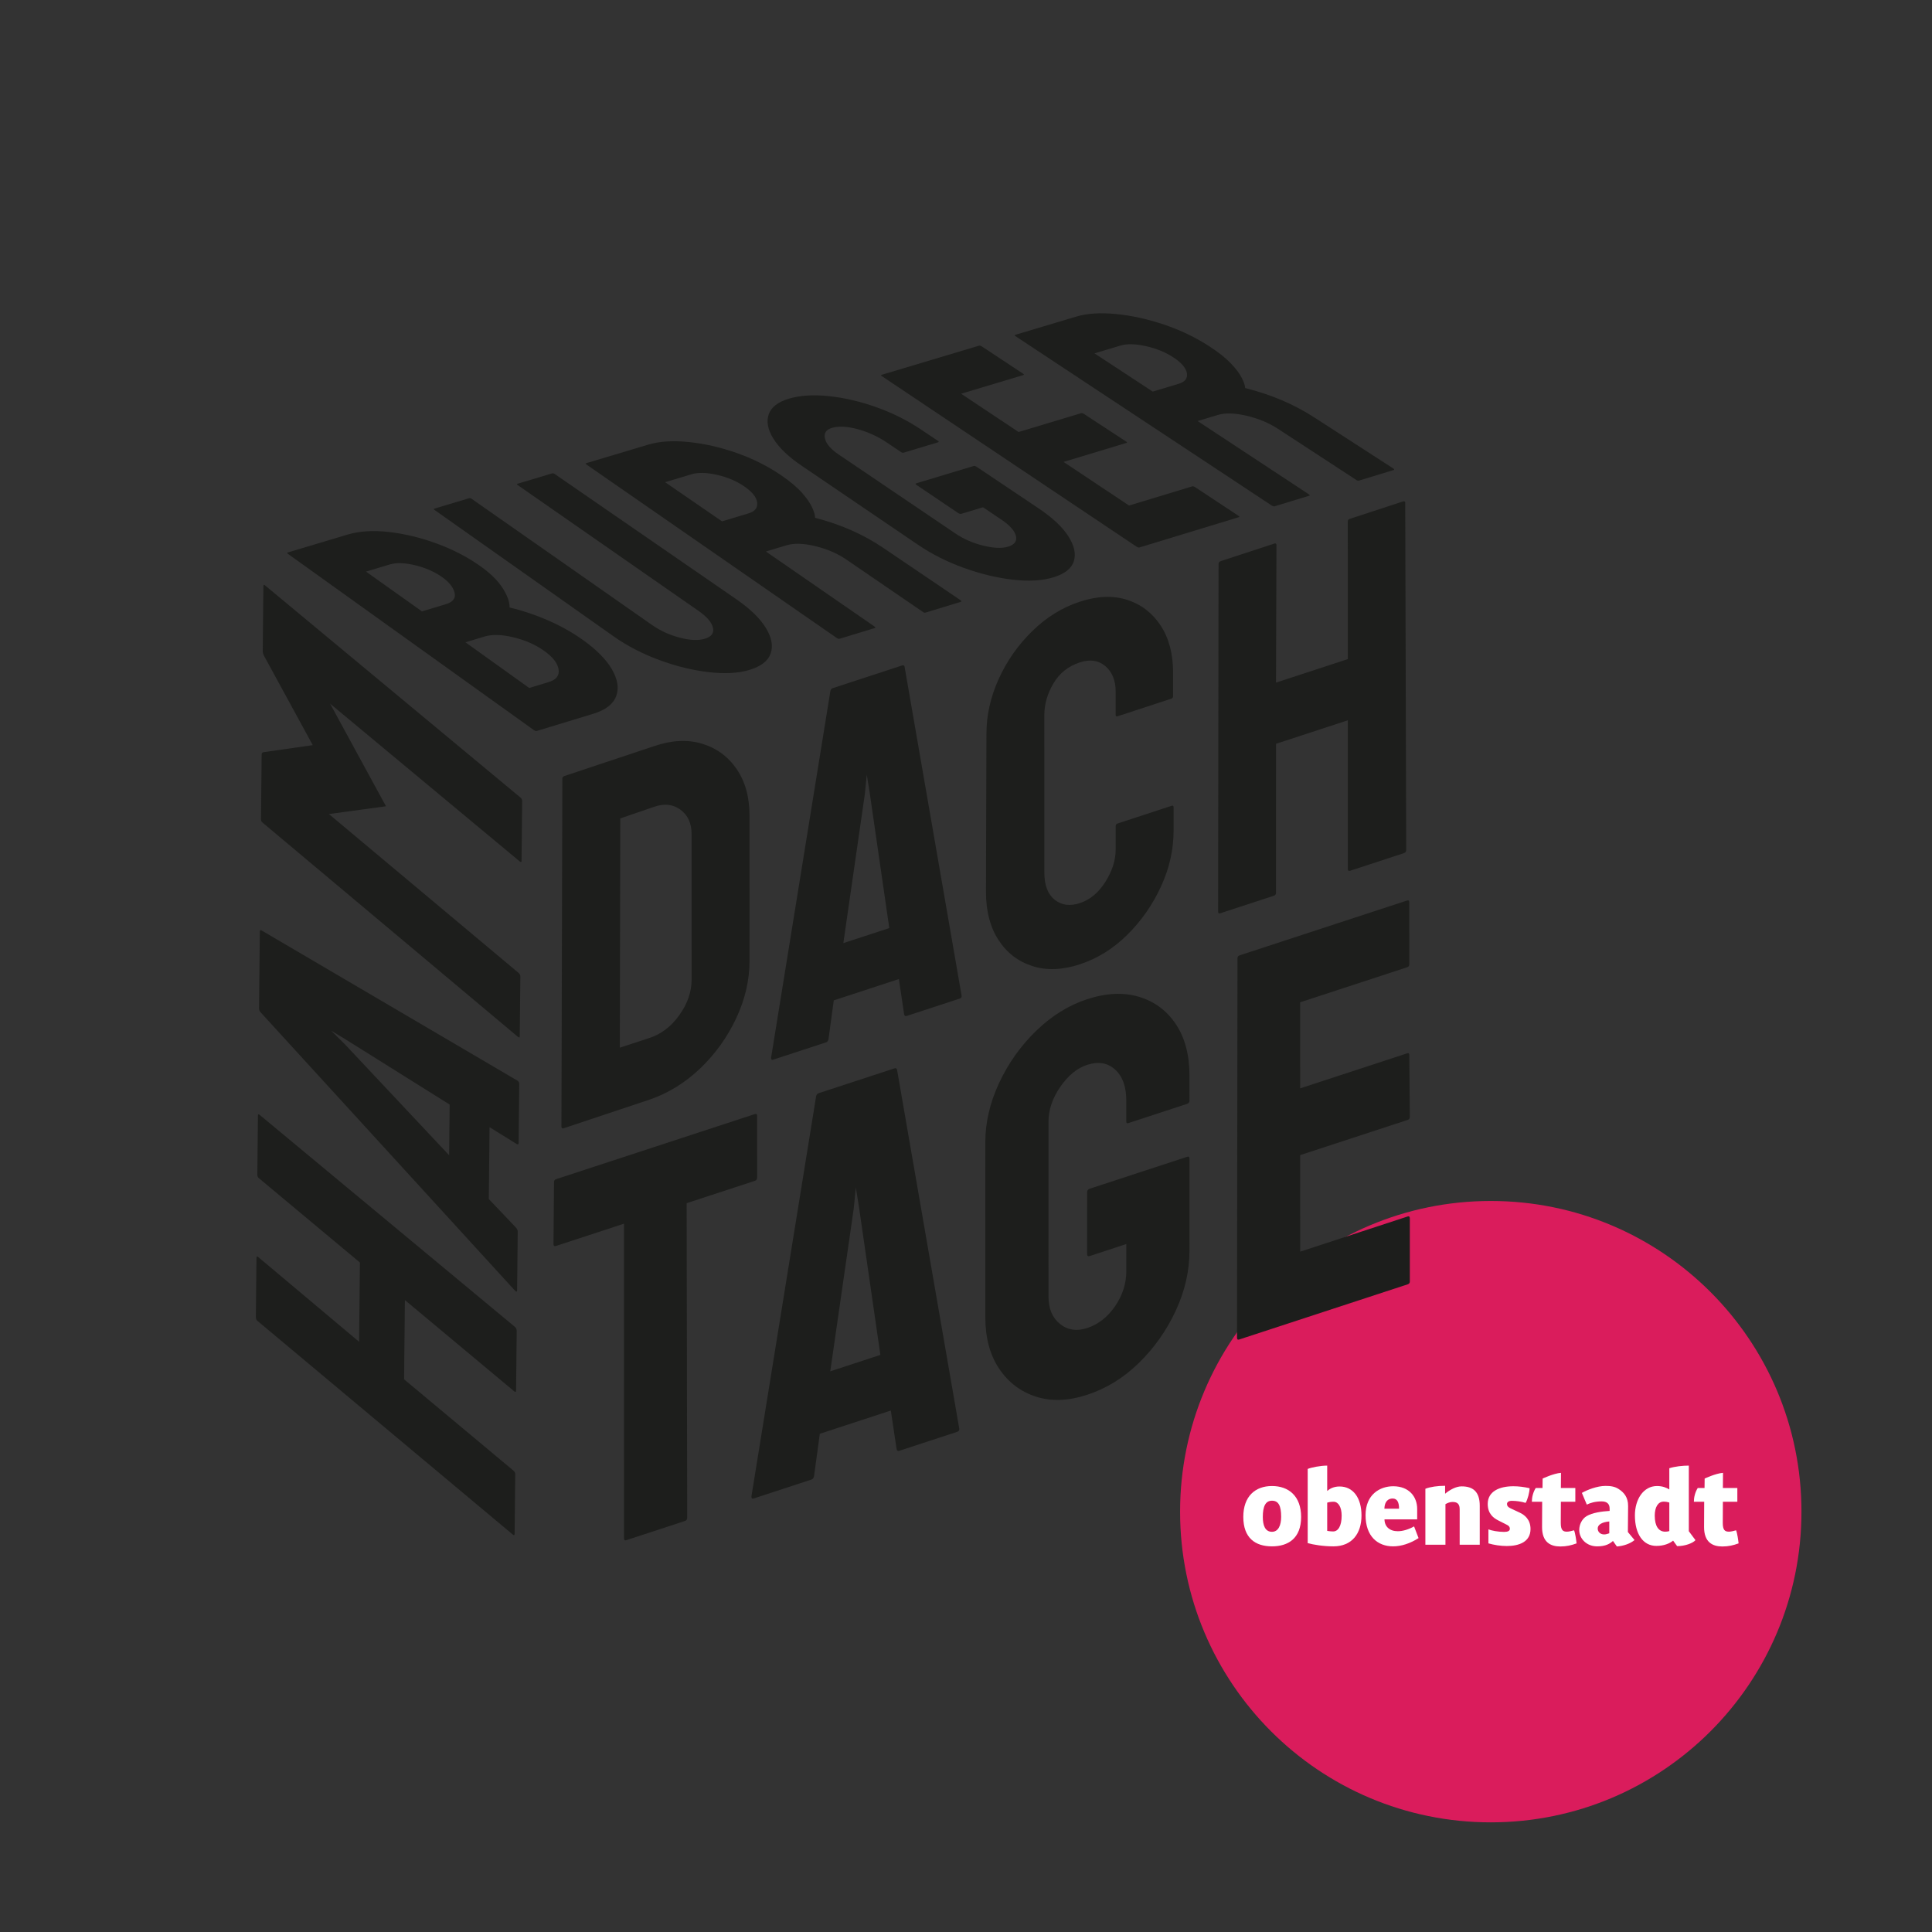 <?xml version="1.0" encoding="UTF-8"?>
<svg width="370px" height="370px" viewBox="0 0 370 370" version="1.1" xmlns="http://www.w3.org/2000/svg" xmlns:xlink="http://www.w3.org/1999/xlink">
    <rect x="0" y="0" width="370" height="370" fill="#333333" stroke="none"/>
    <title>HDT_Logo_FIN Copy</title>
    <g id="Design" stroke="none" stroke-width="1" fill="none" fill-rule="evenodd">
        <g id="HDT-Programm-L" transform="translate(-45, -19)" fill-rule="nonzero">
            <g id="HDT_Logo_FIN-Copy" transform="translate(45, 19)">
                <rect id="Rectangle" x="0" y="0" width="370" height="370"></rect>
                <g id="Group" transform="translate(226, 230)">
                    <path d="M119,59.501 C119,92.362 92.362,119 59.5,119 C26.639,119 0,92.362 0,59.501 C0,26.638 26.639,0 59.5,0 C92.362,0 119,26.638 119,59.501 Z" id="Path" fill="#DA1C5C"></path>
                    <g transform="translate(12.107, 50.68)" fill="#FFFFFF">
                        <path d="M5.492,3.91 C8.677,3.91 11.071,5.821 11.071,9.841 C11.071,13.927 8.589,15.465 5.492,15.465 C2.285,15.465 0,13.861 0,9.819 C0,5.865 2.307,3.91 5.492,3.91 Z M5.492,12.676 C6.722,12.676 7.249,11.401 7.249,9.798 C7.249,7.689 6.743,6.722 5.492,6.722 C4.262,6.722 3.735,7.799 3.735,9.819 C3.735,11.445 4.174,12.676 5.492,12.676 Z" id="Shape"></path>
                        <path d="M12.333,0.637 C13.013,0.351 14.793,0 16.067,0 L16.067,4.855 C16.572,4.416 17.319,3.998 18.44,3.998 C21.032,3.998 22.635,6.173 22.635,9.556 C22.635,12.983 20.834,15.465 17.253,15.465 C15.277,15.465 13.387,15.135 12.333,14.85 L12.333,0.637 Z M16.067,7.096 L16.067,12.499 C16.067,12.499 16.66,12.609 17.209,12.609 C18.176,12.609 18.835,11.533 18.835,9.578 C18.835,7.886 18.154,6.92 17.297,6.92 C16.814,6.92 16.397,6.986 16.067,7.096 Z" id="Shape"></path>
                        <path d="M27.038,10.302 C27.06,11.687 28.027,12.566 29.586,12.566 C30.465,12.566 31.564,12.28 32.705,11.643 L33.562,13.884 C31.958,14.916 30.245,15.465 28.686,15.465 C25.764,15.465 23.413,13.576 23.413,9.49 C23.413,5.514 26.181,3.954 28.708,3.954 C31.761,3.954 33.299,5.975 33.299,8.304 L33.299,10.302 L27.038,10.302 L27.038,10.302 Z M27.016,8.26 L29.828,8.26 C29.828,7.096 29.52,6.305 28.597,6.305 C27.829,6.305 27.06,6.766 27.016,8.26 Z" id="Shape"></path>
                        <path d="M41.437,8.326 C41.437,7.096 40.69,6.964 40.053,6.964 C39.591,6.964 39.13,7.14 38.713,7.381 L38.713,15.157 L34.869,15.157 L34.869,4.437 C35.813,4.064 37.219,3.866 38.647,3.866 L38.647,5.382 C39.547,4.635 40.734,3.976 41.811,3.976 C43.963,3.976 45.281,4.965 45.281,7.689 L45.281,15.157 L41.437,15.157 L41.437,8.326 L41.437,8.326 Z" id="Path"></path>
                        <path d="M46.942,12.213 C47.557,12.455 48.809,12.697 49.929,12.697 C50.654,12.697 51.049,12.521 51.049,12.082 C51.049,11.818 50.918,11.556 50.522,11.358 L48.831,10.5 C47.908,10.039 46.81,9.227 46.81,7.338 C46.81,4.943 49.029,3.954 51.731,3.954 C52.719,3.954 53.774,4.086 54.827,4.328 C54.827,5.052 54.455,6.546 54.059,7.14 C53.312,6.898 52.302,6.744 51.423,6.744 C50.808,6.744 50.5,7.007 50.5,7.359 C50.5,7.71 50.72,7.974 51.203,8.194 L52.895,8.985 C53.84,9.424 55.004,10.281 55.004,12.148 C55.004,14.587 52.851,15.399 50.457,15.399 C49.271,15.399 48.018,15.202 46.942,14.894 L46.942,12.213 L46.942,12.213 Z" id="Path"></path>
                        <path d="M60.818,4.284 L63.586,4.284 L63.586,6.92 L60.818,6.92 L60.797,10.984 C60.797,12.39 61.235,12.653 61.982,12.653 C62.355,12.653 62.86,12.521 63.344,12.39 C63.586,12.983 63.761,14.301 63.828,14.894 C62.817,15.267 61.894,15.488 60.708,15.488 C58.863,15.488 57.194,14.696 57.215,11.73 L57.237,6.92 L55.26,6.92 C55.26,6.085 55.502,5.074 56.007,4.284 L57.303,4.284 L57.325,2.482 C57.325,2.482 59.412,1.494 60.839,1.384 L60.818,4.284 Z" id="Path"></path>
                        <path d="M74.922,14.257 C74.131,14.937 72.813,15.399 71.54,15.488 L70.793,14.432 C70.199,14.96 69.408,15.465 67.762,15.465 C65.718,15.465 64.335,13.972 64.335,12.323 C64.335,11.291 64.862,10.193 65.762,9.666 C66.839,9.029 68.64,8.765 70.156,8.677 L70.156,8.238 C70.156,7.293 69.606,6.854 68.618,6.854 C67.388,6.854 66.444,7.14 65.784,7.469 L64.84,5.229 C65.784,4.679 67.74,3.888 69.365,3.888 C70.332,3.888 71.167,3.998 71.913,4.504 C72.857,5.118 73.714,6.041 73.693,7.755 L73.649,12.719 L74.922,14.257 Z M70.09,12.962 L70.09,10.698 C68.793,10.808 67.871,11.27 67.871,12.038 C67.871,12.676 68.355,13.181 69.101,13.181 C69.387,13.181 69.738,13.093 70.09,12.962 Z" id="Shape"></path>
                        <path d="M86.595,14.279 C86.09,14.85 84.618,15.421 83.08,15.421 L82.312,14.368 C81.651,14.916 80.553,15.378 79.104,15.378 C76.6,15.378 74.996,13.158 74.996,9.534 C74.996,6.437 76.644,3.91 79.235,3.91 C80.291,3.91 81.058,4.24 81.586,4.569 L81.586,0.505 C82.662,0.154 84.179,0 85.321,0 L85.321,12.566 L86.595,14.279 Z M81.586,12.543 L81.586,7.074 C81.323,6.986 80.949,6.898 80.51,6.898 C79.39,6.898 78.797,8.018 78.797,9.578 C78.797,11.599 79.543,12.653 80.796,12.653 C81.037,12.653 81.301,12.63 81.586,12.543 Z" id="Shape"></path>
                        <path d="M91.845,4.284 L94.614,4.284 L94.614,6.92 L91.845,6.92 L91.824,10.984 C91.824,12.39 92.262,12.653 93.011,12.653 C93.384,12.653 93.889,12.521 94.371,12.39 C94.614,12.983 94.789,14.301 94.855,14.894 C93.845,15.267 92.922,15.488 91.736,15.488 C89.891,15.488 88.221,14.696 88.242,11.73 L88.265,6.92 L86.288,6.92 C86.288,6.085 86.529,5.074 87.034,4.284 L88.331,4.284 L88.353,2.482 C88.353,2.482 90.439,1.494 91.868,1.384 L91.845,4.284 Z" id="Path"></path>
                    </g>
                </g>
                <g id="Group" transform="translate(49, 112)" fill="#1D1E1C">
                    <path d="M49.554,181.766 C49.551,182.036 49.432,182.073 49.194,181.874 L0.279,140.941 C0.09,140.783 -0.003,140.535 0,140.198 L0.116,128.965 C0.119,128.628 0.217,128.539 0.406,128.697 L19.772,144.965 L19.928,129.786 L0.561,113.619 C0.372,113.461 0.278,113.248 0.281,112.977 L0.396,101.746 C0.4,101.408 0.497,101.319 0.686,101.476 L49.604,142.107 C49.842,142.305 49.958,142.572 49.954,142.909 L49.837,154.242 C49.834,154.581 49.715,154.65 49.476,154.451 L28.543,136.977 L28.387,152.156 L49.32,169.63 C49.558,169.829 49.674,170.063 49.672,170.331 L49.554,181.766 Z" id="Path"></path>
                    <path d="M49.674,135.226 L0.888,81.846 C0.7,81.623 0.606,81.374 0.609,81.103 L0.76,66.431 C0.763,66.161 0.86,66.073 1.05,66.163 L50.089,94.952 C50.328,95.085 50.445,95.318 50.441,95.654 L50.325,106.886 C50.323,107.157 50.203,107.228 49.964,107.095 L44.755,103.87 L44.613,117.631 L49.8,123.083 C50.037,123.35 50.153,123.618 50.15,123.886 L50.034,135.118 C50.032,135.388 49.913,135.425 49.674,135.226 Z M37.015,109.247 L37.115,99.534 L17.065,86.981 L14.425,85.39 L17.055,87.994 L37.015,109.247 Z" id="Shape"></path>
                    <path d="M50.536,86.447 C50.533,86.718 50.414,86.755 50.176,86.556 L1.263,45.521 C1.074,45.363 0.98,45.149 0.982,44.879 L1.11,32.534 C1.112,32.265 1.21,32.108 1.401,32.063 L10.895,30.701 L1.591,13.647 C1.404,13.286 1.311,12.972 1.314,12.701 L1.442,0.254 C1.445,-0.014 1.542,-0.07 1.731,0.087 L50.648,40.717 C50.887,40.915 51.003,41.149 51,41.419 L50.882,52.852 C50.879,53.123 50.76,53.16 50.522,52.961 L14.208,22.75 L24.922,42.409 L13.99,43.898 L50.302,74.312 C50.54,74.51 50.657,74.744 50.654,75.013 L50.536,86.447 Z" id="Path"></path>
                </g>
                <g id="Group" transform="translate(55, 60)" fill="#1D1E1C">
                    <path d="M47.814,79.983 C47.652,80.032 47.456,79.974 47.222,79.807 L0.143,46.068 C-0.036,45.941 -0.047,45.852 0.112,45.805 L11.555,42.381 C13.817,41.705 16.46,41.539 19.487,41.883 C22.517,42.229 25.567,42.966 28.643,44.098 C31.722,45.231 34.473,46.651 36.895,48.356 C38.863,49.742 40.309,51.15 41.231,52.58 C42.154,54.013 42.608,55.266 42.59,56.337 C45.083,56.932 47.526,57.75 49.921,58.795 C52.319,59.842 54.494,61.051 56.445,62.425 C59.144,64.326 61.053,66.237 62.174,68.157 C63.295,70.081 63.571,71.807 62.999,73.33 C62.426,74.857 60.972,75.976 58.638,76.687 L47.814,79.983 Z M46.354,71.757 L50.091,70.623 C51.537,70.184 52.165,69.37 51.974,68.18 C51.785,66.992 50.854,65.806 49.183,64.624 C47.514,63.444 45.56,62.587 43.317,62.051 C41.076,61.515 39.237,61.465 37.797,61.901 L34.134,63.007 L46.354,71.757 Z M25.809,57.088 L30.36,55.717 C31.757,55.296 32.323,54.56 32.058,53.507 C31.795,52.457 31,51.463 29.676,50.526 C28.217,49.494 26.495,48.738 24.51,48.255 C22.527,47.774 20.9,47.724 19.627,48.106 L15.09,49.467 L25.809,57.088 Z" id="Shape"></path>
                    <path d="M88.544,68.291 C86.423,68.937 83.812,69.08 80.712,68.721 C77.615,68.363 74.456,67.587 71.236,66.394 C68.023,65.205 65.132,63.707 62.566,61.905 L28.226,37.666 C28.046,37.539 28.033,37.452 28.192,37.405 L34.829,35.419 C34.987,35.372 35.158,35.412 35.338,35.538 L69.871,59.692 C71.46,60.803 73.234,61.614 75.193,62.122 C77.153,62.632 78.752,62.699 79.99,62.323 C81.267,61.936 81.782,61.227 81.536,60.198 C81.29,59.171 80.369,58.102 78.776,56.993 L44.153,32.901 C43.972,32.775 43.959,32.688 44.117,32.64 L50.732,30.662 C50.888,30.615 51.059,30.655 51.241,30.781 L86.055,54.788 C88.686,56.611 90.558,58.434 91.671,60.257 C92.786,62.085 93.093,63.713 92.594,65.14 C92.094,66.57 90.744,67.621 88.544,68.291 Z" id="Path"></path>
                    <path d="M105.8,62.325 C105.64,62.374 105.443,62.317 105.205,62.152 L57.315,28.963 C57.133,28.838 57.119,28.751 57.276,28.704 L69.164,25.148 C71.28,24.515 73.836,24.349 76.835,24.648 C79.836,24.948 82.893,25.64 86.005,26.724 C89.123,27.811 91.982,29.239 94.584,31.011 C96.306,32.184 97.64,33.305 98.584,34.372 C99.53,35.442 100.188,36.393 100.556,37.224 C100.925,38.057 101.109,38.705 101.104,39.166 C106.046,40.444 110.428,42.384 114.25,44.988 L128.928,54.929 C129.168,55.093 129.187,55.204 128.988,55.264 L122.265,57.311 C122.106,57.36 121.955,57.335 121.812,57.237 L107.081,47.159 C105.384,45.998 103.409,45.144 101.157,44.596 C98.906,44.049 97.049,43.996 95.588,44.437 L91.675,45.62 L112.43,59.952 C112.669,60.117 112.707,60.222 112.549,60.27 L105.8,62.325 Z M83.278,39.845 L88.363,38.312 C89.584,37.945 90.132,37.252 90.006,36.234 C89.88,35.217 89.05,34.185 87.517,33.136 C86.032,32.121 84.296,31.389 82.309,30.937 C80.323,30.486 78.702,30.449 77.445,30.826 L72.376,32.347 L83.278,39.845 Z" id="Shape"></path>
                    <path d="M146.742,50.564 C144.609,51.214 142.024,51.365 138.989,51.018 C135.957,50.672 132.831,49.921 129.613,48.765 C126.399,47.612 123.464,46.133 120.807,44.328 L98.474,29.157 C95.963,27.451 94.173,25.727 93.099,23.984 C92.029,22.246 91.739,20.694 92.229,19.33 C92.716,17.967 93.993,16.978 96.057,16.36 C98.198,15.72 100.747,15.554 103.705,15.861 C106.664,16.169 109.696,16.874 112.802,17.976 C115.912,19.079 118.778,20.51 121.398,22.267 L124.636,24.437 C124.824,24.563 124.82,24.655 124.625,24.714 L118.064,26.689 C117.907,26.736 117.736,26.696 117.548,26.57 L114.878,24.773 C113.102,23.578 111.211,22.714 109.207,22.18 C107.204,21.648 105.578,21.568 104.33,21.943 C103.198,22.282 102.75,22.96 102.988,23.978 C103.225,24.998 104.089,26.012 105.581,27.021 L127.959,42.16 C129.527,43.221 131.305,43.999 133.29,44.492 C135.277,44.987 136.863,45.054 138.045,44.695 C139.306,44.313 139.81,43.623 139.558,42.625 C139.306,41.63 138.371,40.587 136.751,39.496 L133.257,37.145 L129.133,38.393 C128.936,38.452 128.721,38.403 128.483,38.242 L120.545,32.886 C120.31,32.727 120.289,32.617 120.486,32.558 L131.467,29.245 C131.623,29.198 131.82,29.254 132.057,29.412 L143.877,37.337 C146.551,39.13 148.458,40.915 149.597,42.694 C150.738,44.477 151.09,46.068 150.654,47.468 C150.217,48.87 148.914,49.903 146.742,50.564 Z" id="Path"></path>
                    <path d="M163.224,44.839 C163.066,44.887 162.868,44.831 162.626,44.669 L113.889,12.038 C113.704,11.914 113.688,11.828 113.843,11.782 L132.483,6.206 C132.637,6.16 132.832,6.214 133.065,6.368 L140.936,11.571 C141.125,11.696 141.14,11.781 140.986,11.828 L129.063,15.406 L140.073,22.735 L152.033,19.132 C152.188,19.085 152.362,19.125 152.55,19.249 L160.673,24.563 C160.864,24.689 160.881,24.776 160.726,24.822 L148.678,28.463 L161.227,36.817 L173.317,33.147 C173.472,33.1 173.672,33.156 173.913,33.316 L182.185,38.784 C182.379,38.912 182.397,39 182.241,39.048 L163.224,44.839 Z" id="Path"></path>
                    <path d="M189.11,36.956 C188.953,37.004 188.754,36.949 188.51,36.788 L139.48,4.381 C139.294,4.258 139.277,4.173 139.431,4.127 L151.104,0.635 C153.181,0.014 155.716,-0.151 158.712,0.138 C161.709,0.429 164.779,1.102 167.92,2.159 C171.067,3.218 173.97,4.613 176.633,6.343 C178.396,7.489 179.77,8.584 180.754,9.627 C181.739,10.672 182.433,11.601 182.835,12.413 C183.237,13.227 183.447,13.861 183.462,14.313 C188.43,15.557 192.87,17.449 196.781,19.992 L211.796,29.698 C212.041,29.858 212.065,29.966 211.87,30.025 L205.271,32.035 C205.115,32.083 204.964,32.058 204.817,31.963 L189.743,22.123 C188.006,20.99 186.007,20.157 183.744,19.623 C181.482,19.091 179.634,19.041 178.2,19.474 L174.358,20.635 L195.603,34.628 C195.847,34.789 195.889,34.892 195.734,34.939 L189.11,36.956 Z M165.763,14.996 L170.756,13.492 C171.953,13.131 172.47,12.452 172.301,11.456 C172.133,10.462 171.263,9.453 169.694,8.43 C168.175,7.438 166.417,6.724 164.422,6.284 C162.427,5.845 160.814,5.81 159.58,6.181 L154.603,7.674 L165.763,14.996 Z" id="Shape"></path>
                </g>
                <g id="Group" transform="translate(106, 96)" fill="#1D1E1C">
                    <path d="M1.979,120.065 C1.673,120.166 1.521,120.055 1.521,119.731 L1.697,53.132 C1.697,52.875 1.819,52.705 2.064,52.625 L19.205,46.916 C22.565,45.752 25.636,45.585 28.417,46.417 C31.198,47.251 33.414,48.866 35.064,51.263 C36.714,53.662 37.539,56.637 37.54,60.187 L37.543,87.984 C37.543,91.729 36.687,95.416 34.977,99.042 C33.266,102.67 30.975,105.859 28.103,108.606 C25.23,111.355 21.992,113.352 18.387,114.596 L1.979,120.065 Z M12.703,104.641 L18.386,102.78 C20.646,102.04 22.556,100.576 24.115,98.386 C25.672,96.198 26.451,93.94 26.451,91.616 L26.448,63.722 C26.448,61.656 25.729,60.1 24.294,59.051 C22.857,58.005 21.161,57.835 19.206,58.538 L12.79,60.736 L12.703,104.641 Z" id="Shape"></path>
                    <path d="M41.67,106.585 L53.029,36.325 C53.089,36.048 53.242,35.868 53.487,35.787 L66.778,31.435 C67.022,31.356 67.175,31.436 67.237,31.673 L78.152,94.64 C78.212,94.944 78.09,95.144 77.785,95.244 L67.61,98.576 C67.365,98.656 67.212,98.546 67.152,98.242 L66.143,91.501 L53.677,95.583 L52.669,102.984 C52.608,103.328 52.454,103.538 52.211,103.618 L42.036,106.949 C41.791,107.03 41.67,106.909 41.67,106.585 Z M55.509,84.619 L64.309,81.738 L60.547,55.753 L59.997,52.349 L59.631,56.053 L55.509,84.619 Z" id="Shape"></path>
                    <path d="M100.793,88.679 C97.431,89.78 94.39,89.888 91.672,89.002 C88.952,88.118 86.797,86.45 85.209,84 C83.619,81.551 82.825,78.484 82.824,74.804 L82.913,44.555 C82.912,41.005 83.691,37.506 85.249,34.056 C86.807,30.608 88.945,27.552 91.665,24.885 C94.383,22.22 97.424,20.336 100.785,19.235 C104.145,18.135 107.17,18.016 109.86,18.879 C112.549,19.742 114.687,21.383 116.277,23.8 C117.866,26.218 118.661,29.235 118.662,32.85 L118.662,37.305 C118.662,37.564 118.539,37.733 118.295,37.813 L108.029,41.174 C107.784,41.254 107.663,41.166 107.663,40.907 L107.662,36.452 C107.662,34.321 107.004,32.696 105.691,31.576 C104.376,30.457 102.742,30.218 100.787,30.858 C98.587,31.578 96.905,32.92 95.745,34.881 C94.584,36.845 94.004,38.858 94.004,40.924 L94.007,71.142 C94.008,73.532 94.664,75.254 95.979,76.308 C97.292,77.364 98.897,77.58 100.791,76.96 C102.746,76.32 104.38,74.962 105.695,72.884 C107.008,70.808 107.666,68.737 107.665,66.67 L107.665,62.215 C107.665,61.957 107.786,61.788 108.031,61.708 L118.389,58.316 C118.633,58.236 118.756,58.326 118.756,58.583 L118.757,63.039 C118.757,66.719 117.946,70.311 116.329,73.81 C114.709,77.311 112.555,80.389 109.867,83.045 C107.177,85.701 104.153,87.579 100.793,88.679 Z" id="Path"></path>
                    <path d="M127.649,78.917 C127.404,78.997 127.282,78.877 127.282,78.553 L127.367,11.984 C127.367,11.727 127.519,11.547 127.825,11.447 L138,8.115 C138.305,8.015 138.458,8.096 138.458,8.353 L138.369,34.727 L152.119,30.225 L152.116,3.881 C152.116,3.623 152.238,3.453 152.483,3.373 L162.657,0.042 C162.962,-0.058 163.116,0.022 163.116,0.279 L163.306,66.758 C163.306,67.082 163.153,67.292 162.848,67.392 L152.581,70.754 C152.275,70.854 152.123,70.743 152.123,70.419 L152.12,41.944 L138.37,46.446 L138.373,74.921 C138.373,75.245 138.25,75.446 138.007,75.526 L127.649,78.917 Z" id="Path"></path>
                    <path d="M13.906,198.974 C13.639,199.061 13.506,198.93 13.506,198.576 L13.499,138.351 L0.5,142.607 C0.166,142.717 0,142.596 0,142.243 L0.099,130.376 C0.099,130.095 0.231,129.91 0.499,129.823 L38.497,117.381 C38.83,117.272 38.997,117.359 38.997,117.64 L38.999,129.473 C38.999,129.827 38.864,130.046 38.599,130.133 L25.499,134.422 L25.605,194.615 C25.605,194.968 25.471,195.187 25.205,195.274 L13.906,198.974 Z" id="Path"></path>
                    <path d="M37.906,190.587 L50.298,113.94 C50.363,113.637 50.53,113.441 50.798,113.353 L65.297,108.606 C65.563,108.519 65.73,108.606 65.797,108.864 L77.704,177.556 C77.77,177.888 77.637,178.106 77.305,178.215 L66.205,181.849 C65.938,181.937 65.77,181.817 65.705,181.485 L64.604,174.132 L51.004,178.585 L49.905,186.658 C49.838,187.033 49.671,187.263 49.405,187.35 L38.306,190.984 C38.039,191.072 37.906,190.94 37.906,190.587 Z M53.003,166.624 L62.603,163.481 L58.5,135.134 L57.9,131.421 L57.5,135.461 L53.003,166.624 Z" id="Shape"></path>
                    <path d="M102.202,171.12 C98.603,172.298 95.336,172.417 92.403,171.475 C89.468,170.534 87.118,168.751 85.352,166.123 C83.585,163.497 82.701,160.212 82.701,156.267 L82.697,122.773 C82.697,118.969 83.58,115.177 85.346,111.392 C87.112,107.609 89.479,104.28 92.445,101.407 C95.411,98.534 98.66,96.519 102.195,95.362 C105.86,94.162 109.177,94.01 112.145,94.904 C115.11,95.8 117.46,97.548 119.195,100.15 C120.928,102.753 121.796,106.027 121.796,109.971 L121.797,114.831 C121.797,115.113 121.63,115.308 121.297,115.417 L110.097,119.084 C109.83,119.172 109.697,119.075 109.697,118.793 L109.697,114.778 C109.696,112.101 108.979,110.117 107.546,108.825 C106.112,107.535 104.329,107.237 102.196,107.935 C100.262,108.569 98.546,109.976 97.047,112.157 C95.547,114.339 94.797,116.557 94.797,118.811 L94.801,152.305 C94.801,154.629 95.534,156.381 97.001,157.554 C98.467,158.73 100.201,158.99 102.201,158.335 C104.334,157.636 106.117,156.243 107.551,154.153 C108.984,152.064 109.7,149.822 109.7,147.426 L109.699,142.249 L102.7,144.541 C102.366,144.65 102.2,144.53 102.2,144.176 L102.198,132.343 C102.198,131.991 102.364,131.76 102.698,131.651 L121.398,125.528 C121.663,125.441 121.798,125.574 121.798,125.925 L121.8,143.465 C121.8,147.41 120.916,151.274 119.151,155.056 C117.384,158.841 115.034,162.163 112.102,165.025 C109.168,167.888 105.868,169.919 102.202,171.12 Z" id="Path"></path>
                    <path d="M131.301,160.535 C131.034,160.622 130.901,160.491 130.901,160.138 L130.993,87.517 C130.993,87.237 131.126,87.051 131.393,86.964 L163.492,76.453 C163.758,76.366 163.892,76.499 163.892,76.851 L163.894,88.685 C163.894,88.967 163.759,89.151 163.494,89.238 L142.994,95.95 L142.996,112.433 L163.495,105.721 C163.761,105.634 163.895,105.732 163.895,106.013 L163.997,117.919 C163.997,118.202 163.862,118.386 163.597,118.473 L142.997,125.218 L142.999,143.708 L163.599,136.963 C163.864,136.876 163.999,137.009 163.999,137.36 L164,149.406 C164,149.688 163.866,149.872 163.6,149.959 L131.301,160.535 Z" id="Path"></path>
                </g>
            </g>
        </g>
    </g>
</svg>